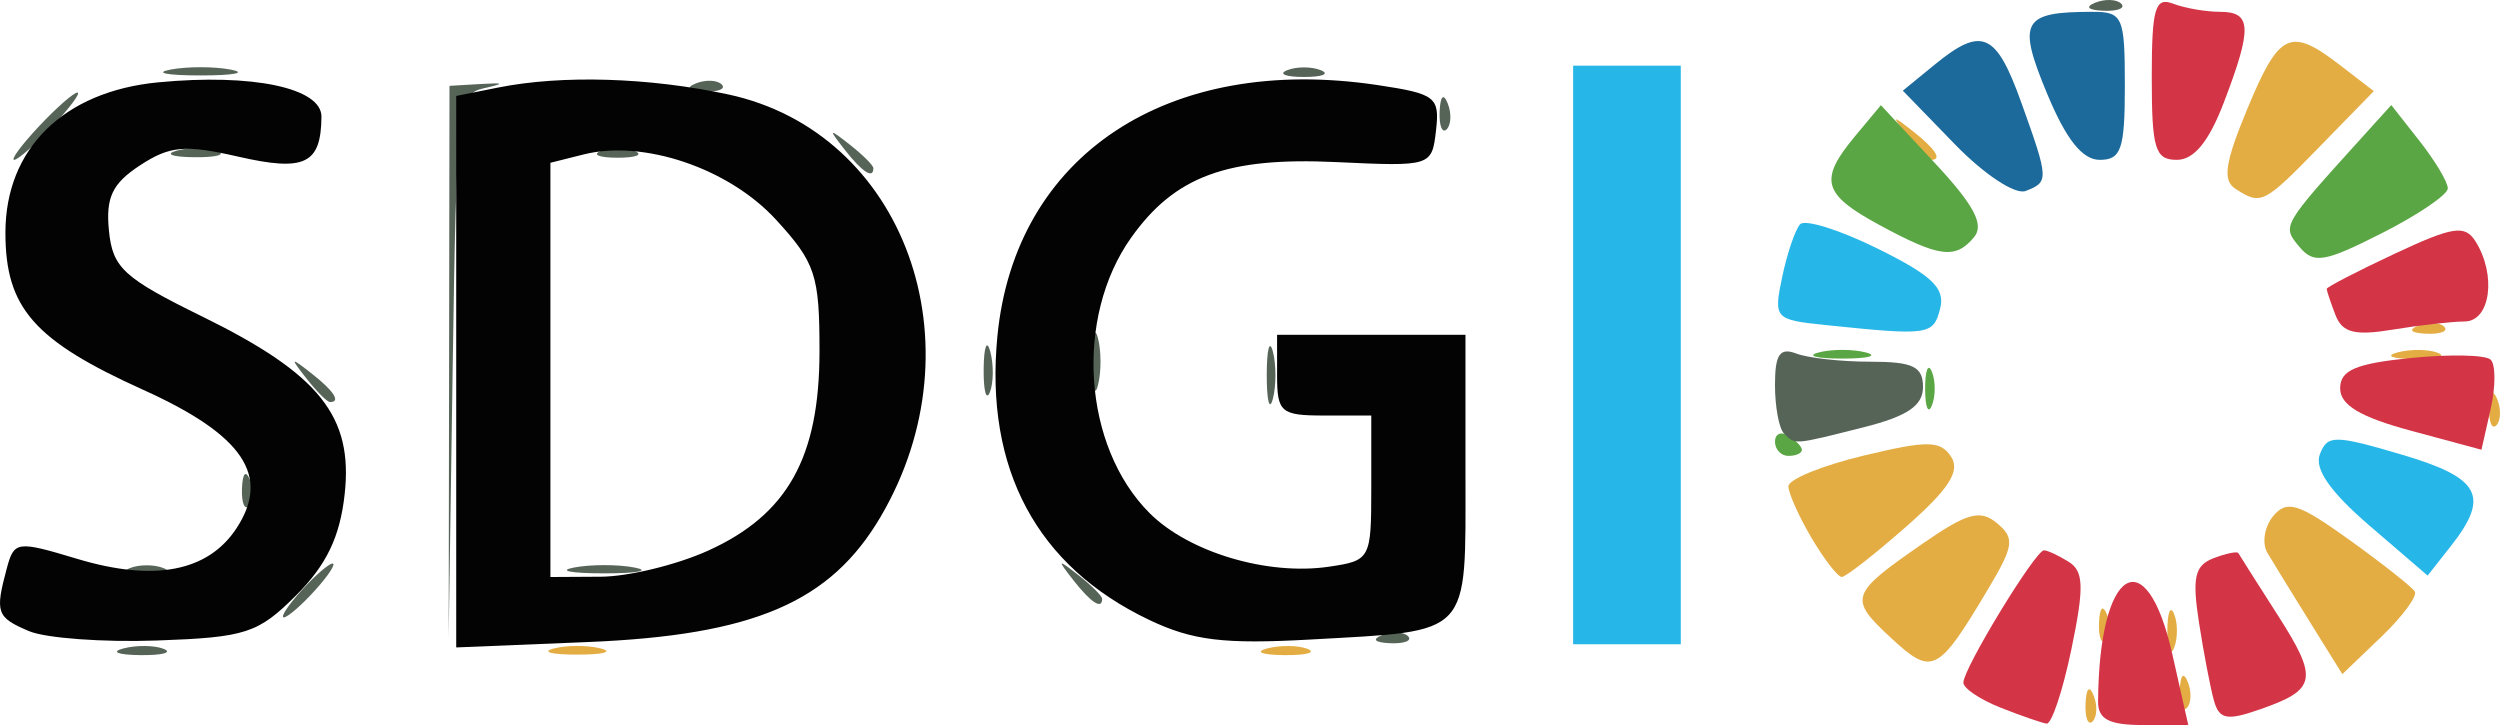 <?xml version="1.0" encoding="UTF-8" standalone="no"?>
<!-- Created with Inkscape (http://www.inkscape.org/) -->

<svg
   version="1.1"
   id="svg440"
   width="185.781"
   height="53.879"
   viewBox="0 0 185.781 53.879"
   sodipodi:docname="SDGIO.svg"
   inkscape:version="1.2.2 (b0a84865, 2022-12-01)"
   xmlns:inkscape="http://www.inkscape.org/namespaces/inkscape"
   xmlns:sodipodi="http://sodipodi.sourceforge.net/DTD/sodipodi-0.dtd"
   xmlns="http://www.w3.org/2000/svg"
   xmlns:svg="http://www.w3.org/2000/svg">
  <defs
     id="defs444" />
  <sodipodi:namedview
     id="namedview442"
     pagecolor="#ffffff"
     bordercolor="#666666"
     borderopacity="1.0"
     inkscape:showpageshadow="2"
     inkscape:pageopacity="0.0"
     inkscape:pagecheckerboard="0"
     inkscape:deskcolor="#d1d1d1"
     showgrid="false"
     inkscape:zoom="1.18"
     inkscape:cx="95.762712"
     inkscape:cy="54.661017"
     inkscape:window-width="1187"
     inkscape:window-height="765"
     inkscape:window-x="335"
     inkscape:window-y="199"
     inkscape:window-maximized="0"
     inkscape:current-layer="g446" />
  <g
     inkscape:groupmode="layer"
     inkscape:label="Image"
     id="g446"
     transform="translate(-8.097,-73.121)">
    <g
       id="g621">
      <path
         style="fill:#e3ad43"
         d="m 163.079,125.417 c 0.048,-1.165 0.285,-1.402 0.604,-0.604 0.289,0.722 0.253,1.584 -0.079,1.917 -0.332,0.332 -0.569,-0.258 -0.525,-1.312 z m 7,-1 c 0.048,-1.165 0.285,-1.402 0.604,-0.604 0.289,0.722 0.253,1.584 -0.079,1.917 -0.332,0.332 -0.569,-0.258 -0.525,-1.312 z m -21.454,-3.888 c -3.172,-2.939 -3.066,-3.258 2.322,-6.992 3.329,-2.307 4.3,-2.576 5.548,-1.541 1.337,1.11 1.262,1.677 -0.645,4.88 -3.744,6.287 -4.157,6.496 -7.225,3.653 z m 31.136,-1.169 c -1.321,-2.123 -2.746,-4.441 -3.167,-5.153 -0.421,-0.712 -0.228,-1.942 0.429,-2.734 1.017,-1.225 1.862,-0.961 5.668,1.772 2.46,1.767 4.645,3.491 4.855,3.831 0.21,0.34 -0.915,1.861 -2.501,3.381 l -2.883,2.762 z M 49.25,121.311 c 0.963,-0.252 2.538,-0.252 3.5,0 0.963,0.252 0.175,0.457 -1.75,0.457 -1.925,0 -2.712,-0.206 -1.75,-0.457 z m 53.019,-0.004 c 0.973,-0.254 2.323,-0.237 3,0.037 0.677,0.274 -0.119,0.481 -1.769,0.461 -1.65,-0.02 -2.204,-0.244 -1.231,-0.498 z M 169.158,120 c 0,-1.375 0.227,-1.938 0.504,-1.25 0.277,0.688 0.277,1.812 0,2.5 -0.277,0.688 -0.504,0.125 -0.504,-1.25 z m -5.079,-0.583 c 0.048,-1.165 0.285,-1.402 0.604,-0.604 0.289,0.722 0.253,1.584 -0.079,1.917 -0.332,0.332 -0.569,-0.258 -0.525,-1.312 z m -21.363,-6.321 C 141.772,111.498 141,109.77 141,109.255 c 0,-0.515 2.511,-1.538 5.58,-2.275 4.777,-1.146 5.715,-1.133 6.512,0.09 0.691,1.06 -0.169,2.397 -3.33,5.176 -2.344,2.061 -4.503,3.749 -4.797,3.75 -0.294,0.001 -1.306,-1.304 -2.25,-2.902 z m 50.363,-9.679 c 0.048,-1.165 0.285,-1.402 0.604,-0.604 0.289,0.722 0.253,1.584 -0.079,1.917 -0.332,0.332 -0.569,-0.258 -0.525,-1.312 z m -6.81,-4.11 c 0.973,-0.254 2.323,-0.237 3,0.037 0.677,0.274 -0.119,0.481 -1.769,0.461 -1.65,-0.02 -2.204,-0.244 -1.231,-0.498 z m 1.543,-1.99 c 0.722,-0.289 1.584,-0.253 1.917,0.079 0.332,0.332 -0.258,0.569 -1.312,0.525 -1.165,-0.048 -1.402,-0.285 -0.604,-0.604 z M 174.231,87.164 c -0.993,-0.63 -0.8,-1.934 0.883,-5.985 2.363,-5.685 3.177,-6.065 6.886,-3.21 l 2.5,1.925 -3.953,4.053 c -4.249,4.357 -4.399,4.434 -6.316,3.217 z M 149.872,83.25 C 148.629,81.664 148.664,81.629 150.25,82.872 151.916,84.179 152.445,85 151.622,85 c -0.208,0 -0.995,-0.787 -1.75,-1.75 z"
         id="path635" />
      <path
         style="fill:#26b6e7"
         d="M 125,99.5 V 78 h 4 4 V 99.5 121 h -4 -4 z m 59.188,12.69 c -2.921,-2.511 -4.114,-4.22 -3.699,-5.301 0.56,-1.461 1.074,-1.46 6.06,0.008 5.875,1.73 6.605,3.079 3.679,6.801 l -1.728,2.198 -4.312,-3.706 z M 143.685,97.268 c -3.71,-0.385 -3.797,-0.484 -3.145,-3.582 0.369,-1.752 0.967,-3.507 1.329,-3.9 0.362,-0.393 2.964,0.427 5.782,1.822 4.051,2.005 5.018,2.939 4.619,4.464 -0.512,1.96 -0.819,2.002 -8.586,1.196 z"
         id="path633" />
      <path
         style="fill:#d33446"
         d="m 156.75,125.701 c -1.512,-0.598 -2.75,-1.431 -2.75,-1.853 0,-1.052 5.363,-9.851 5.993,-9.832 0.279,0.008 1.114,0.4 1.855,0.87 1.1,0.697 1.133,1.89 0.179,6.485 -0.643,3.097 -1.474,5.583 -1.848,5.524 -0.373,-0.059 -1.917,-0.595 -3.429,-1.193 z m 7.261,-0.451 c 0.062,-9.929 3.572,-12.154 5.52,-3.5 l 1.182,5.25 h -3.357 c -2.534,0 -3.354,-0.429 -3.346,-1.75 z m 8.608,-0.068 c -0.26,-0.925 -0.76,-3.535 -1.111,-5.8 -0.518,-3.339 -0.315,-4.242 1.07,-4.774 0.94,-0.361 1.776,-0.533 1.857,-0.382 0.082,0.15 1.384,2.202 2.894,4.559 3.078,4.804 2.938,5.578 -1.281,7.049 -2.468,0.861 -3.034,0.753 -3.429,-0.652 z M 187.25,105.126 c -3.762,-1.014 -5.25,-1.905 -5.25,-3.144 0,-1.351 1.146,-1.844 5.25,-2.257 2.888,-0.291 5.558,-0.236 5.933,0.123 0.376,0.358 0.376,2.011 0,3.673 L 192.5,106.542 Z m -5.602,-8.601 C 181.292,95.596 181,94.725 181,94.589 c 0,-0.136 2.28,-1.315 5.066,-2.62 4.309,-2.018 5.203,-2.156 5.985,-0.921 1.584,2.504 1.121,5.951 -0.801,5.963 -0.963,0.006 -3.371,0.279 -5.352,0.607 -2.819,0.466 -3.743,0.229 -4.25,-1.093 z M 168,78.893 c 0,-5.158 0.246,-6.013 1.582,-5.5 0.87,0.334 2.445,0.607 3.5,0.607 2.343,0 2.393,1.189 0.282,6.717 C 172.246,83.644 171.138,85 169.864,85 168.249,85 168,84.185 168,78.893 Z"
         id="path631" />
      <path
         style="fill:#5ba644"
         d="m 140,105.941 c 0,-0.582 0.45,-0.781 1,-0.441 0.55,0.34 1,0.816 1,1.059 0,0.243 -0.45,0.441 -1,0.441 -0.55,0 -1,-0.477 -1,-1.059 z M 151.158,102 c 0,-1.375 0.227,-1.938 0.504,-1.25 0.277,0.688 0.277,1.812 0,2.5 -0.277,0.688 -0.504,0.125 -0.504,-1.25 z M 143.25,99.311 c 0.963,-0.252 2.538,-0.252 3.5,0 0.963,0.252 0.175,0.457 -1.75,0.457 -1.925,0 -2.712,-0.206 -1.75,-0.457 z m 35.708,-7.861 c -1.29,-1.554 -1.313,-1.514 4.691,-8.148 l 2.149,-2.374 2.101,2.671 C 189.054,85.068 190,86.651 190,87.118 c 0,0.467 -2.207,1.967 -4.904,3.333 -4.286,2.172 -5.059,2.298 -6.138,0.998 z M 147.75,89.835 c -4.222,-2.287 -4.508,-3.347 -1.782,-6.616 l 1.902,-2.281 3.986,4.273 c 2.938,3.149 3.712,4.604 2.942,5.531 -1.384,1.667 -2.579,1.514 -7.049,-0.907 z"
         id="path629" />
      <path
         style="fill:#1c6a9c"
         d="m 153.375,83.85 -3.875,-3.991 2.361,-1.93 c 3.515,-2.873 4.572,-2.411 6.447,2.82 2.05,5.719 2.058,5.896 0.318,6.564 -0.772,0.296 -3.072,-1.221 -5.25,-3.463 z m 6.844,-3.776 C 157.987,74.701 158.375,74 163.582,74 165.846,74 166,74.35 166,79.5 c 0,4.702 -0.271,5.5 -1.867,5.5 -1.293,0 -2.496,-1.515 -3.914,-4.926 z"
         id="path627" />
      <path
         style="fill:#566458"
         d="m 17.269,121.307 c 0.973,-0.254 2.323,-0.237 3,0.037 0.677,0.274 -0.119,0.481 -1.769,0.461 -1.65,-0.02 -2.204,-0.244 -1.231,-0.498 z M 41.47,100 41.5,79.5 43.765,79.367 c 1.844,-0.108 1.895,-0.049 0.27,0.317 -1.9,0.429 -2.01,1.409 -2.296,20.633 L 41.439,120.5 Z m 69.343,20.317 c 0.722,-0.289 1.584,-0.253 1.917,0.079 0.332,0.332 -0.258,0.569 -1.312,0.525 -1.165,-0.048 -1.402,-0.285 -0.604,-0.604 z M 30.5,117 c 0.995,-1.1 2.035,-2 2.31,-2 0.275,0 -0.314,0.9 -1.31,2 -0.995,1.1 -2.035,2 -2.31,2 -0.275,0 0.314,-0.9 1.31,-2 z m 57.372,-0.75 c -1.244,-1.586 -1.209,-1.621 0.378,-0.378 0.963,0.755 1.75,1.542 1.75,1.75 0,0.823 -0.821,0.293 -2.128,-1.372 z M 17.75,115.338 c 0.688,-0.277 1.812,-0.277 2.5,0 0.688,0.277 0.125,0.504 -1.25,0.504 -1.375,0 -1.938,-0.227 -1.25,-0.504 z m 33,-0.043 c 1.238,-0.238 3.263,-0.238 4.5,0 1.238,0.238 0.225,0.433 -2.25,0.433 -2.475,0 -3.487,-0.195 -2.25,-0.433 z m -24.671,-5.878 c 0.048,-1.165 0.285,-1.402 0.604,-0.604 0.289,0.722 0.253,1.584 -0.079,1.917 -0.332,0.332 -0.569,-0.258 -0.525,-1.312 z M 140.667,105.333 C 140.3,104.967 140,103.344 140,101.726 c 0,-2.27 0.36,-2.802 1.582,-2.333 0.87,0.334 3.345,0.607 5.5,0.607 3.169,0 3.918,0.36 3.918,1.881 0,1.392 -1.157,2.172 -4.443,3 -5.23,1.317 -5.04,1.302 -5.891,0.452 z M 102.232,101 c 0,-1.925 0.206,-2.712 0.457,-1.75 0.252,0.963 0.252,2.538 0,3.5 -0.252,0.963 -0.457,0.175 -0.457,-1.75 z m -71.36,0.25 C 29.629,99.664 29.664,99.629 31.25,100.872 32.916,102.179 33.445,103 32.622,103 c -0.208,0 -0.995,-0.787 -1.75,-1.75 z m 50.323,-0.75 c 0.02,-1.65 0.244,-2.204 0.498,-1.231 0.254,0.973 0.237,2.323 -0.037,3 C 81.382,102.946 81.175,102.15 81.195,100.5 Z m 8.037,-0.5 c 0,-1.925 0.206,-2.712 0.457,-1.75 0.252,0.963 0.252,2.538 0,3.5 -0.252,0.963 -0.457,0.175 -0.457,-1.75 z M 70.872,84.25 C 69.629,82.664 69.664,82.629 71.25,83.872 c 0.963,0.755 1.75,1.542 1.75,1.75 0,0.823 -0.821,0.293 -2.128,-1.372 z M 11,82.5 C 12.292,81.125 13.574,80 13.849,80 14.124,80 13.292,81.125 12,82.5 10.708,83.875 9.426,85 9.151,85 8.876,85 9.708,83.875 11,82.5 Z m 10.269,1.807 c 0.973,-0.254 2.323,-0.237 3,0.037 C 24.946,84.618 24.15,84.825 22.5,84.805 20.85,84.785 20.296,84.561 21.269,84.307 Z M 52.75,84.338 c 0.688,-0.277 1.812,-0.277 2.5,0 0.688,0.277 0.125,0.504 -1.25,0.504 -1.375,0 -1.938,-0.227 -1.25,-0.504 z m 62.329,-2.921 c 0.048,-1.165 0.285,-1.402 0.604,-0.604 0.289,0.722 0.253,1.584 -0.079,1.917 -0.332,0.332 -0.569,-0.258 -0.525,-1.312 z M 59.812,79.317 c 0.722,-0.289 1.584,-0.253 1.917,0.079 0.332,0.332 -0.258,0.569 -1.312,0.525 -1.165,-0.048 -1.402,-0.285 -0.604,-0.604 z M 20.75,78.294 c 1.238,-0.238 3.263,-0.238 4.5,0 1.238,0.238 0.225,0.433 -2.25,0.433 -2.475,0 -3.487,-0.195 -2.25,-0.433 z m 83,0.043 c 0.688,-0.277 1.812,-0.277 2.5,0 0.688,0.277 0.125,0.504 -1.25,0.504 -1.375,0 -1.938,-0.227 -1.25,-0.504 z m 60.062,-5.021 c 0.722,-0.289 1.584,-0.253 1.917,0.079 0.332,0.332 -0.258,0.569 -1.312,0.525 -1.165,-0.048 -1.402,-0.285 -0.604,-0.604 z"
         id="path625" />
      <path
         style="fill:#030303"
         d="m 10.25,120.02 c -2.41,-1.024 -2.532,-1.367 -1.652,-4.647 0.549,-2.047 0.745,-2.074 5.231,-0.724 5.728,1.724 9.729,0.955 11.847,-2.277 2.547,-3.887 0.499,-6.925 -6.923,-10.276 C 10.626,98.428 8.5,96.005 8.5,90.414 c 0,-6.244 4.322,-10.499 11.351,-11.174 6.999,-0.673 12.153,0.413 12.134,2.555 -0.032,3.52 -1.237,4.098 -6.182,2.967 -3.955,-0.905 -5.089,-0.805 -7.301,0.645 -2.061,1.351 -2.553,2.384 -2.31,4.85 0.273,2.771 1.078,3.511 6.951,6.394 8.698,4.269 11.213,7.416 10.564,13.221 -0.352,3.155 -1.354,5.237 -3.597,7.481 -2.837,2.837 -3.744,3.131 -10.359,3.366 C 15.763,120.86 11.488,120.546 10.25,120.02 Z M 42,100.741 V 80.25 l 3.125,-0.625 c 4.728,-0.946 11.179,-0.753 17.076,0.51 13.135,2.813 18.841,18.586 11.348,31.371 -3.739,6.38 -9.45,8.824 -21.799,9.328 L 42,121.233 Z m 18.729,13.295 c 5.892,-2.675 8.262,-6.919 8.267,-14.801 C 69,93.558 68.696,92.639 65.75,89.432 62.254,85.625 55.919,83.48 51.471,84.597 L 49,85.217 V 100.608 116 l 3.75,-0.022 c 2.062,-0.012 5.653,-0.886 7.979,-1.942 z M 93.5,119.189 C 85.145,115.214 81.267,107.976 82.214,98.123 83.51,84.639 94.899,77.108 110.464,79.442 c 4.319,0.648 4.633,0.892 4.346,3.378 -0.308,2.663 -0.354,2.678 -7.446,2.345 -8.082,-0.379 -11.956,1.049 -15.199,5.603 -4.234,5.946 -3.599,15.524 1.358,20.481 2.909,2.909 8.747,4.658 13.311,3.988 C 109.939,114.782 110,114.67 110,109.386 V 104 h -3.5 c -3.222,0 -3.5,-0.238 -3.5,-3 v -3 h 7 7 v 10.393 c 0,12.138 0.528,11.576 -11.5,12.251 -6.451,0.362 -8.775,0.08 -12,-1.454 z"
         id="path623" />
    </g>
  </g>
</svg>
